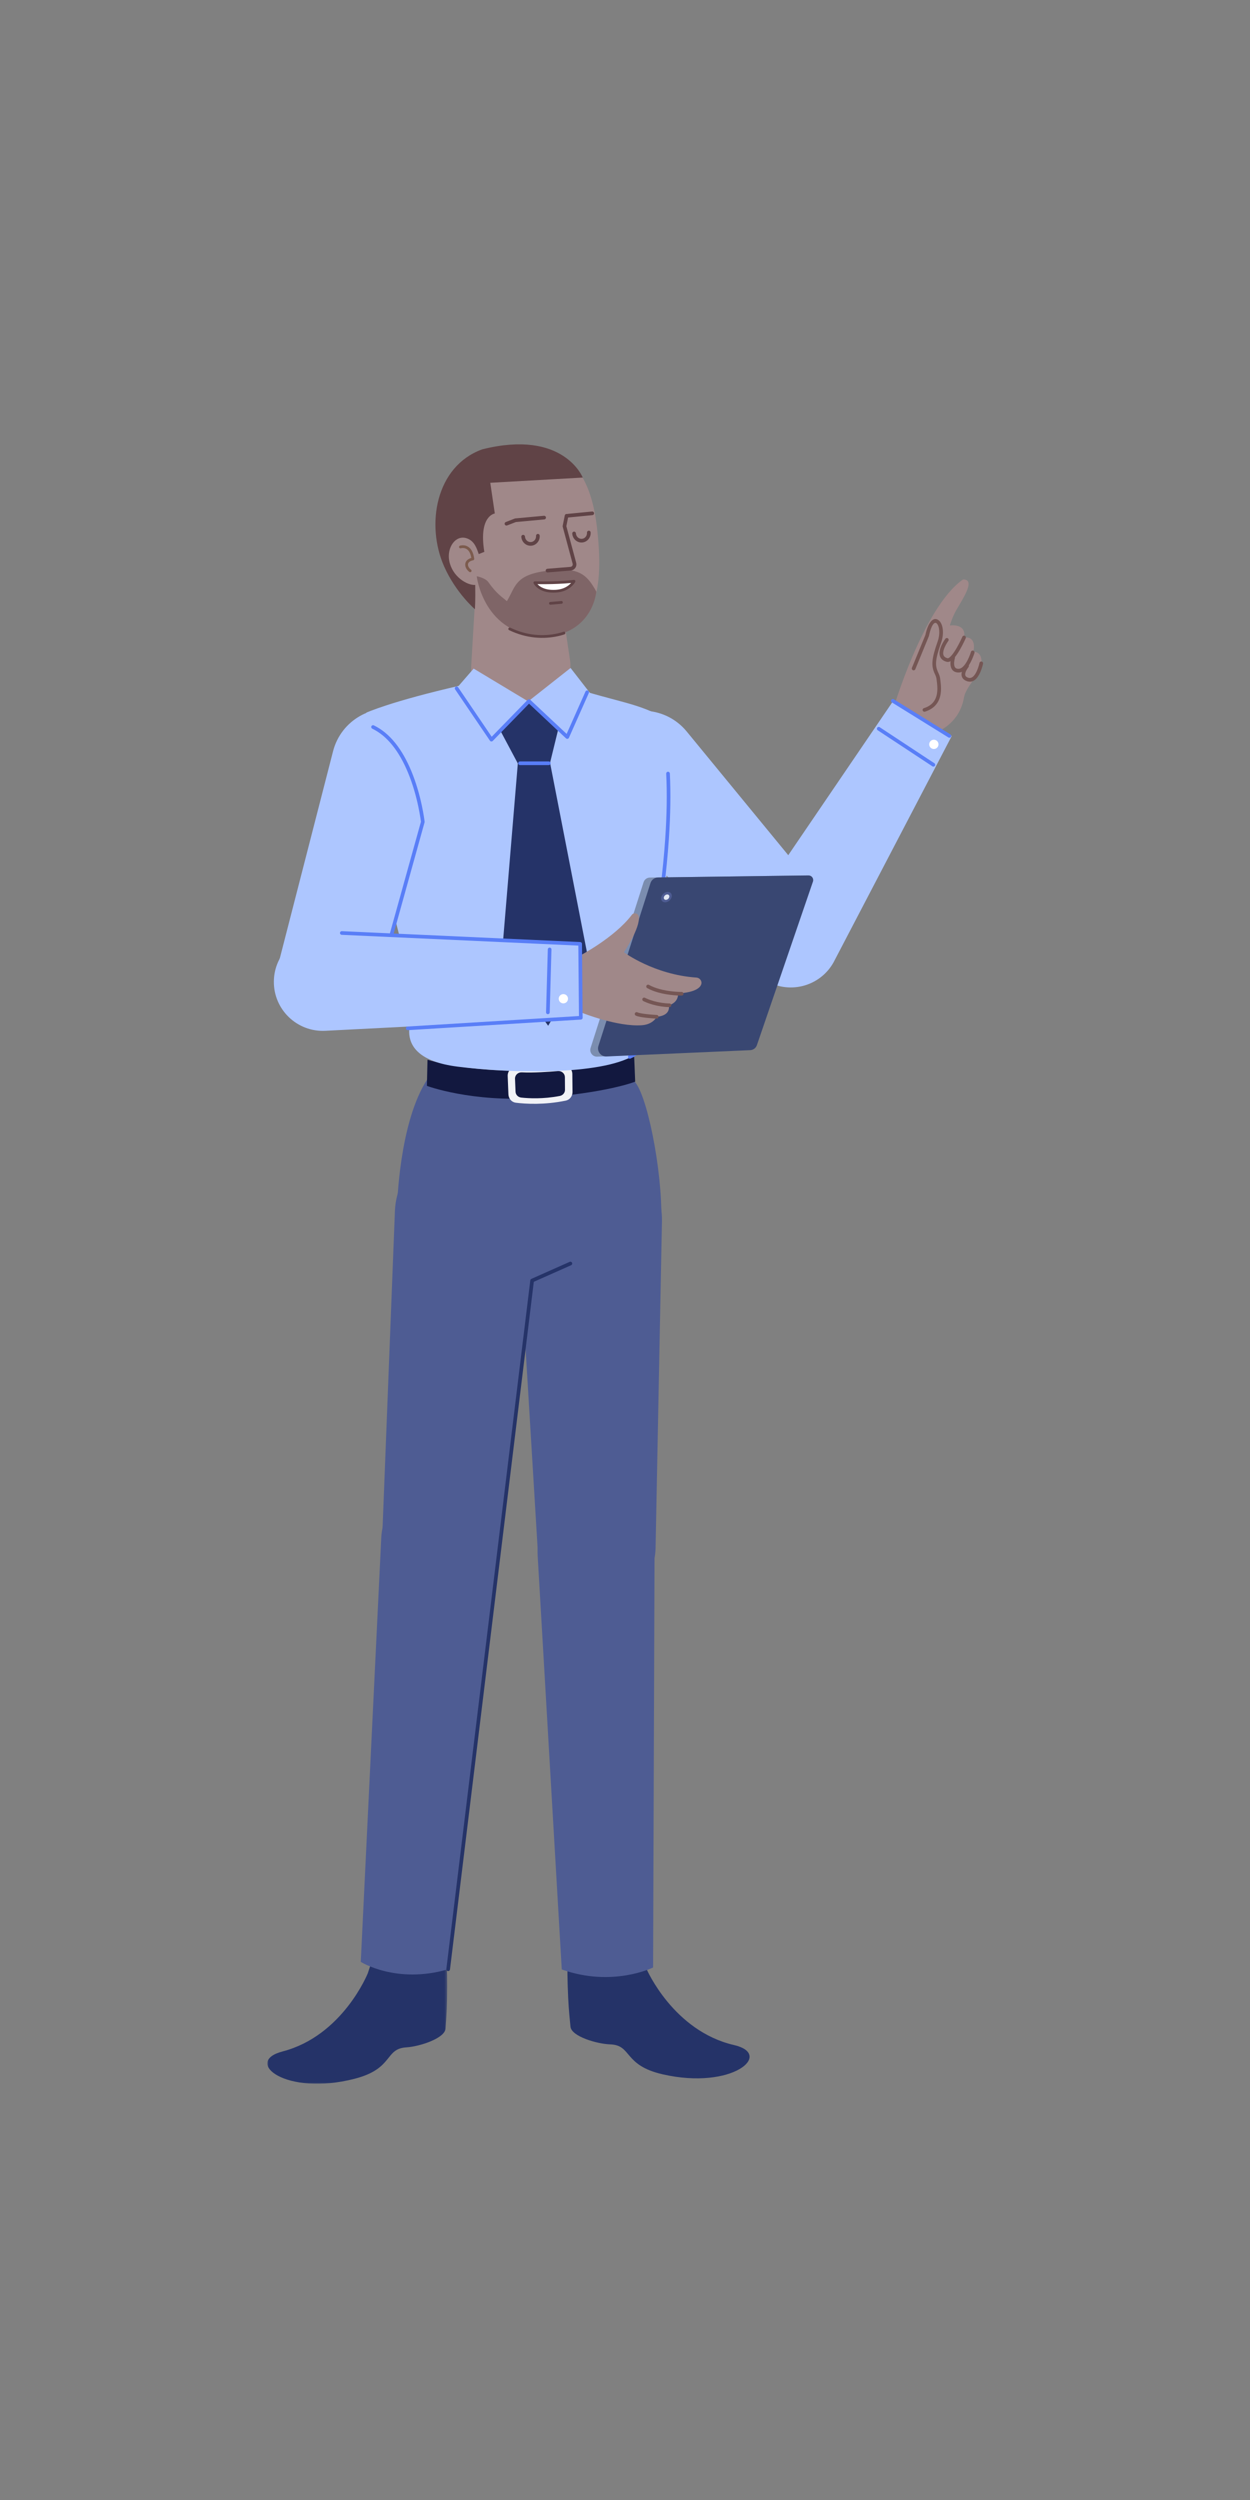 <?xml version="1.0" encoding="UTF-8"?>
<svg width="512px" height="1024px" viewBox="0 0 512 1024" version="1.1" xmlns="http://www.w3.org/2000/svg" xmlns:xlink="http://www.w3.org/1999/xlink">
    <rect x="0" y="0" width="512" height="1024" fill="#808080" stroke="none"/>
    <!-- Generator: Sketch 61.2 (89653) - https://sketch.com -->
    <title>2.人物组件/3.商务经理/站立/讲解</title>
    <desc>Created with Sketch.</desc>
    <defs>
        <polygon id="path-1" points="0 0.922 73.669 0.922 73.669 78 0 78"></polygon>
    </defs>
    <g id="2.人物组件/3.商务经理/站立/讲解" stroke="none" stroke-width="1" fill="none" fill-rule="evenodd">
        <path d="M365.54,291.465 C365.54,291.465 377.945,248.904 394.453,237.339 C399.512,237.31 395.059,244.167 391.775,249.76 C390.095,252.622 389.059,256.189 389.059,256.189 C389.059,256.189 395.956,255.171 394.879,261.109 C400.417,260.604 398.672,266.902 398.672,266.902 C398.672,266.902 402.94,266.73 401.815,272.559 C401.039,276.568 395.581,281.412 394.844,285.703 C392.948,296.769 383.366,300.457 380.27,301.083 C372.436,302.667 367.859,299.881 365.54,291.465" id="Fill-1" fill="#A08889"></path>
        <path d="M379.092,259.876 C380.25,254.644 382.482,252.315 384.612,254.183 C386.326,255.687 386.777,259.597 385.492,263.213 L385.211,264.012 C383.099,270.116 383.01,272.494 384.079,274.994 L384.304,275.492 C384.735,276.424 384.951,277.021 385.067,277.796 L385.237,279.143 C385.485,281.19 385.531,282.713 385.271,284.3 C384.706,287.754 382.709,290.274 378.871,291.499 C378.476,291.625 378.054,291.408 377.928,291.013 C377.802,290.618 378.02,290.196 378.415,290.07 C381.691,289.025 383.313,286.977 383.791,284.057 C384.005,282.751 383.985,281.457 383.798,279.758 L383.726,279.152 C383.692,278.875 383.63,278.385 383.613,278.236 C383.537,277.589 383.393,277.126 383.061,276.381 L382.86,275.944 C381.413,272.817 381.477,270.027 384.078,262.71 C385.178,259.616 384.801,256.344 383.623,255.311 C382.779,254.571 381.499,255.912 380.562,260.174 L380.497,260.477 L380.457,260.608 L374.913,274.112 C374.756,274.495 374.317,274.679 373.934,274.521 C373.583,274.377 373.4,273.997 373.493,273.639 L373.525,273.543 L379.044,260.099 L379.092,259.876 Z" id="Stroke-3" fill="#755654" fill-rule="nonzero"></path>
        <path d="M395.179,260.422 C395.559,260.588 395.731,261.03 395.565,261.409 L395.38,261.819 L395.014,262.601 C394.97,262.694 394.924,262.789 394.877,262.885 C394.343,263.987 393.767,265.09 393.17,266.122 C392.443,267.378 391.734,268.444 391.055,269.263 C389.899,270.656 388.836,271.357 387.761,271.077 C385.237,270.42 384.429,268.565 385.008,266.154 C385.21,265.312 385.57,264.432 386.044,263.539 C386.302,263.053 386.578,262.593 386.854,262.172 L387.075,261.843 C387.139,261.751 387.192,261.678 387.231,261.625 C387.479,261.293 387.948,261.224 388.281,261.471 C388.613,261.719 388.682,262.189 388.434,262.521 L388.27,262.754 C388.222,262.823 388.168,262.904 388.108,262.995 C387.856,263.379 387.604,263.8 387.369,264.242 C386.95,265.032 386.635,265.801 386.466,266.504 C386.061,268.191 386.5,269.199 388.138,269.626 C388.446,269.706 389.092,269.28 389.9,268.306 C390.518,267.561 391.183,266.56 391.871,265.371 C392.448,264.374 393.008,263.302 393.528,262.231 L393.905,261.435 L394.191,260.808 C394.357,260.428 394.8,260.255 395.179,260.422 Z" id="Stroke-5" fill="#755654" fill-rule="nonzero"></path>
        <path d="M398.636,266.494 C399.034,266.61 399.262,267.027 399.146,267.424 L399.074,267.656 L399.038,267.769 C398.951,268.035 398.848,268.33 398.73,268.647 C398.391,269.555 397.994,270.464 397.538,271.316 C396.134,273.94 394.482,275.532 392.471,275.459 C390.428,275.384 389.426,274.061 389.312,272.114 C389.272,271.421 389.344,270.696 389.487,269.982 C389.557,269.635 389.627,269.367 389.677,269.206 C389.8,268.81 390.22,268.589 390.616,268.712 C391.011,268.834 391.233,269.254 391.11,269.65 L391.068,269.799 C391.036,269.92 390.997,270.083 390.958,270.277 C390.838,270.876 390.778,271.479 390.81,272.026 C390.883,273.278 391.367,273.918 392.525,273.96 C393.777,274.006 395.059,272.771 396.215,270.609 C396.636,269.821 397.008,268.973 397.324,268.123 C397.398,267.925 397.466,267.736 397.526,267.559 L397.706,267.004 C397.822,266.606 398.239,266.378 398.636,266.494 Z" id="Stroke-7" fill="#755654" fill-rule="nonzero"></path>
        <path d="M402.073,270.96 C402.479,271.041 402.742,271.437 402.661,271.843 L402.591,272.158 C402.534,272.399 402.465,272.668 402.383,272.956 C402.15,273.781 401.861,274.607 401.513,275.383 C400.229,278.246 398.44,279.805 396.08,279.014 C394.328,278.426 393.629,277.164 393.893,275.602 C394.008,274.923 394.294,274.227 394.697,273.531 C395.005,272.999 395.313,272.576 395.527,272.32 C395.793,272.002 396.266,271.96 396.584,272.225 C396.901,272.491 396.944,272.964 396.678,273.282 L396.576,273.412 C396.546,273.451 396.511,273.498 396.472,273.55 C396.31,273.774 396.147,274.021 395.995,274.283 C395.674,274.837 395.452,275.376 395.372,275.852 C395.228,276.706 395.526,277.246 396.557,277.592 C397.941,278.056 399.138,277.013 400.145,274.769 C400.46,274.066 400.725,273.307 400.94,272.547 L401.039,272.184 C401.112,271.905 401.163,271.686 401.19,271.548 C401.265,271.176 401.603,270.923 401.972,270.947 L402.073,270.96 Z" id="Stroke-9" fill="#755654" fill-rule="nonzero"></path>
        <path d="M337.157,398.438 L337.157,398.438 C328.977,405.622 316.575,405.026 309.123,397.091 L246.365,330.263 C237.372,320.687 238.098,305.567 247.968,296.897 L247.968,296.897 C257.838,288.228 272.925,289.459 281.262,299.611 L339.437,370.464 C346.344,378.878 345.336,391.255 337.157,398.438" id="Fill-11" fill="#ADC6FF"></path>
        <path d="M365.748,287.261 L389.823,301.489 L341.389,394.24 C335.709,404.335 322.681,407.533 312.972,401.215 C303.493,395.047 300.985,382.267 307.429,372.974 L365.748,287.261 Z" id="Fill-13" fill="#ADC6FF"></path>
        <path d="M365.064,286.672 C365.263,286.352 365.663,286.233 365.998,286.378 L366.097,286.43 L389.276,300.8 C389.628,301.018 389.737,301.48 389.519,301.833 C389.32,302.153 388.92,302.271 388.584,302.126 L388.486,302.075 L365.306,287.705 C364.954,287.487 364.846,287.024 365.064,286.672 Z" id="Stroke-15" fill="#597EF7" fill-rule="nonzero"></path>
        <path d="M359.294,298.076 C359.502,297.762 359.905,297.654 360.236,297.809 L360.333,297.863 L382.733,312.63 C383.079,312.858 383.174,313.324 382.946,313.669 C382.739,313.984 382.336,314.091 382.004,313.937 L381.907,313.883 L359.508,299.115 C359.162,298.887 359.066,298.422 359.294,298.076 Z" id="Stroke-17" fill="#597EF7" fill-rule="nonzero"></path>
        <path d="M383.499,303.274 C384.393,303.824 384.672,304.994 384.122,305.888 C383.571,306.782 382.401,307.061 381.507,306.511 C380.613,305.962 380.334,304.79 380.885,303.896 C381.435,303.002 382.605,302.723 383.499,303.274" id="Fill-19" fill="#FFFFFF"></path>
        <g id="分组" transform="translate(109.5, 775.508)">
            <mask id="mask-2" fill="white">
                <use xlink:href="#path-1"></use>
            </mask>
            <g id="Clip-22"></g>
            <path d="M41.158,32.726 C41.158,32.726 30.928,58.345 6.223,64.771 C-9.951,68.977 7.347,83.255 35.74,75.958 C51.927,71.797 47.88,63.634 56.98,63.088 C62.254,62.77 72.705,59.431 72.99,55.409 C73.488,48.382 73.617,46.412 73.666,38.23 C73.959,-10.255 54.963,-10.837 41.158,32.726" id="Fill-21" fill="#253368" mask="url(#mask-2)"></path>
        </g>
        <path d="M175.242,441.758 C175.242,441.758 248.271,442.535 258.304,442.138 C263.53,441.931 270.592,474.202 270.889,496.162 C267.562,502.889 238.653,516.404 223.858,523.22 C218.266,525.797 213.13,524.396 213.13,524.396 C205.774,526.343 162.642,494.57 162.642,494.57 C162.642,494.57 163.339,459.523 175.242,441.758" id="Fill-23" fill="#4E5C93"></path>
        <path d="M259.766,432.922 L260.173,443.05 C260.173,443.05 248.525,447.743 220.285,449.719 C193.114,451.621 174.86,444.775 174.86,444.775 L175.105,434.083 C175.105,434.083 209.954,445.061 259.766,432.922" id="Fill-25" fill="#12183F"></path>
        <path d="M234.504,447.288 L234.43,439.925 C234.409,437.85 232.711,436.229 230.732,436.406 C225.989,436.827 217.604,437.432 211.502,437.073 C209.507,436.956 207.866,438.675 207.95,440.76 L208.252,448.278 C208.321,450.036 209.606,451.472 211.28,451.677 C215.255,452.166 222.91,452.643 231.746,450.816 C233.356,450.483 234.521,449.004 234.504,447.288" id="Fill-27" fill="#F1F2F6"></path>
        <path d="M231.419,446.403 L231.38,441.194 C231.37,439.727 230.065,438.584 228.539,438.713 C224.879,439.025 218.408,439.473 213.703,439.235 C212.164,439.158 210.893,440.378 210.952,441.852 L211.166,447.171 C211.216,448.415 212.203,449.426 213.493,449.568 C216.559,449.903 222.461,450.222 229.283,448.907 C230.527,448.667 231.428,447.617 231.419,446.403" id="Fill-29" fill="#12183F"></path>
        <path d="M233.572,271.049 L230.104,247.697 L194.975,239.314 L192.98,273.332 C192.863,281.402 199.228,288.947 206.846,291.611 C207.637,291.889 208.454,292.132 209.294,292.333 C221.975,295.36 234.86,284.023 233.572,271.049" id="Fill-31" fill="#A08889"></path>
        <path d="M181.609,224.172 C187.374,249.858 206.251,260.234 223.569,259.829 C244.213,259.346 247.515,241.32 244.482,215.772 C241.401,189.831 229.575,181.776 210.192,182.592 C189.984,183.444 175.77,198.155 181.609,224.172" id="Fill-33" fill="#A08889"></path>
        <path d="M196.102,226.949 C195.352,224.965 194.529,221.611 191.178,220.49 C186.567,218.95 182.979,224.299 184.004,229.691 C185.245,236.23 191.352,239.806 194.648,239.596 C194.776,246.077 194.522,249.542 194.522,249.542 C194.522,249.542 186.753,242.9 181.928,232.042 C174.402,215.099 178.353,191.017 197.498,184.058 C230.873,175.675 238.69,195.611 238.69,195.611 L200.819,197.749 L202.674,210.326 C202.674,210.326 195.957,211.175 198.381,226.045 L196.102,226.949 Z" id="Fill-35" fill="#604346"></path>
        <path d="M222.813,211.26 C223.225,211.222 223.59,211.526 223.628,211.938 C223.663,212.316 223.411,212.655 223.051,212.738 L222.95,212.754 L211.307,213.827 L207.716,215.22 C207.362,215.358 206.967,215.208 206.789,214.885 L206.746,214.792 C206.608,214.438 206.758,214.044 207.081,213.865 L207.174,213.822 L210.864,212.391 L211.066,212.343 L222.813,211.26 Z" id="Stroke-37" fill="#604346" fill-rule="nonzero"></path>
        <path d="M207.624,246.25 C211.527,239.811 210.758,234.359 228.684,233.434 C237.405,232.983 240.674,235.636 244.277,242.388 C242.639,253.285 234.344,260.661 222.651,260.576 C198.083,260.397 195.269,236.03 195.269,236.03 C195.269,236.03 198.773,236.671 200.013,238.425 C203.441,243.278 205.532,244.407 207.624,246.25" id="Fill-39" fill="#7F6567"></path>
        <path d="M235.116,238.082 C235.116,238.082 228.82,238.904 219.072,238.676 C219.072,238.676 220.773,242.589 227.755,242.145 C233.236,241.799 235.116,238.082 235.116,238.082" id="Fill-41" fill="#FFFFFF"></path>
        <path d="M235.043,237.524 L234.511,237.586 L233.535,237.684 C232.975,237.737 232.354,237.788 231.674,237.838 C228.006,238.104 223.767,238.223 219.085,238.113 C218.699,238.104 218.429,238.473 218.53,238.828 L218.566,238.923 C218.874,239.581 219.523,240.399 220.62,241.14 C222.344,242.303 224.708,242.903 227.791,242.707 C230.205,242.554 232.153,241.774 233.667,240.566 C234.698,239.744 235.325,238.914 235.618,238.336 C235.822,237.932 235.491,237.465 235.043,237.524 Z M233.924,238.777 L233.883,238.824 C233.619,239.118 233.314,239.409 232.966,239.687 C231.628,240.753 229.899,241.446 227.72,241.584 C224.878,241.765 222.762,241.228 221.25,240.208 L221.045,240.064 C220.716,239.825 220.444,239.582 220.224,239.348 L220.144,239.259 L220.807,239.269 C224.55,239.313 227.988,239.211 231.055,239.008 L231.755,238.96 C232.306,238.92 232.818,238.878 233.292,238.836 L233.924,238.777 Z" id="Stroke-43" fill="#604346" fill-rule="nonzero"></path>
        <path d="M232.213,210.531 C232.586,210.606 232.838,210.944 232.815,211.312 L232.802,211.414 L231.979,215.527 L236.008,230.518 C236.404,231.987 235.419,233.456 233.937,233.671 L233.776,233.689 L224.32,234.462 C223.907,234.495 223.545,234.188 223.511,233.775 C223.481,233.397 223.736,233.061 224.097,232.982 L224.198,232.967 L233.654,232.194 C234.251,232.145 234.671,231.6 234.584,231.023 L234.56,230.907 L230.486,215.748 C230.466,215.674 230.457,215.597 230.461,215.521 L230.475,215.407 L231.331,211.12 C231.405,210.747 231.744,210.495 232.112,210.518 L232.213,210.531 Z" id="Stroke-45" fill="#604346" fill-rule="nonzero"></path>
        <path d="M229.921,246.179 C230.231,246.152 230.504,246.381 230.53,246.691 C230.554,246.969 230.371,247.218 230.108,247.284 L230.018,247.3 L225.494,247.69 C225.185,247.716 224.912,247.487 224.885,247.177 C224.861,246.899 225.045,246.65 225.307,246.584 L225.397,246.569 L229.921,246.179 Z" id="Stroke-47" fill="#604346" fill-rule="nonzero"></path>
        <path d="M242.52,209.512 C242.932,209.472 243.299,209.774 243.34,210.186 C243.376,210.564 243.126,210.903 242.766,210.988 L242.666,211.005 L232.701,211.977 C232.289,212.017 231.922,211.716 231.882,211.303 C231.845,210.926 232.096,210.586 232.455,210.501 L232.556,210.484 L242.52,209.512 Z" id="Stroke-49" fill="#604346" fill-rule="nonzero"></path>
        <path d="M208.261,257.359 C208.396,257.079 208.732,256.961 209.012,257.096 C215.834,260.374 222.573,260.754 228.468,259.437 C228.997,259.319 229.478,259.194 229.907,259.068 L230.219,258.974 C230.517,258.881 230.719,258.809 230.817,258.771 C231.106,258.658 231.433,258.8 231.546,259.09 C231.659,259.379 231.517,259.705 231.227,259.818 L230.967,259.913 C230.854,259.952 230.717,259.997 230.555,260.048 C230.022,260.214 229.406,260.38 228.713,260.535 C222.589,261.903 215.598,261.509 208.525,258.11 C208.245,257.975 208.127,257.639 208.261,257.359 Z" id="Stroke-51" fill="#604346" fill-rule="nonzero"></path>
        <path d="M188.754,223.422 C189.615,223.259 190.561,223.326 191.463,223.796 C192.914,224.552 193.898,226.195 194.247,228.864 C194.284,229.154 194.095,229.424 193.809,229.486 C192.37,229.802 191.715,230.426 191.678,231.207 C191.644,231.922 192.138,232.777 192.92,233.349 C193.171,233.532 193.225,233.884 193.042,234.135 C192.858,234.386 192.507,234.44 192.256,234.257 C191.19,233.478 190.501,232.283 190.554,231.154 C190.61,229.976 191.425,229.06 192.897,228.571 L193.056,228.52 L193.041,228.425 C192.704,226.551 192.014,225.425 191.085,224.873 L190.944,224.794 C190.296,224.457 189.597,224.407 188.964,224.527 L188.787,224.567 C188.775,224.57 188.765,224.573 188.758,224.576 C188.462,224.672 188.145,224.511 188.048,224.216 C187.952,223.92 188.113,223.603 188.408,223.506 L188.55,223.466 C188.608,223.452 188.676,223.437 188.754,223.422 Z" id="Stroke-53" fill="#7C5B4D" fill-rule="nonzero"></path>
        <path d="M220.272,218.69 C220.685,218.663 221.042,218.977 221.068,219.39 C221.205,221.538 219.636,223.4 217.547,223.533 C215.458,223.665 213.667,222.017 213.531,219.868 C213.504,219.455 213.818,219.098 214.231,219.072 C214.645,219.046 215.001,219.36 215.028,219.773 C215.113,221.11 216.205,222.115 217.452,222.036 C218.699,221.956 219.656,220.821 219.571,219.486 C219.545,219.072 219.858,218.716 220.272,218.69 Z" id="Stroke-55" fill="#604346" fill-rule="nonzero"></path>
        <path d="M241.136,217.366 C241.549,217.34 241.905,217.653 241.932,218.067 C242.069,220.214 240.5,222.076 238.41,222.209 C236.322,222.341 234.531,220.693 234.394,218.545 C234.368,218.131 234.682,217.775 235.095,217.748 C235.509,217.722 235.865,218.036 235.891,218.449 C235.976,219.786 237.069,220.791 238.316,220.712 C239.563,220.633 240.52,219.497 240.435,218.162 C240.409,217.749 240.722,217.392 241.136,217.366 Z" id="Stroke-57" fill="#604346" fill-rule="nonzero"></path>
        <path d="M178.738,654.879 L178.738,654.879 C165.83,653.839 156.038,642.804 156.544,629.863 L161.758,496.029 C162.412,479.268 176.89,466.422 193.609,467.769 C210.295,469.113 222.52,484.053 220.537,500.674 L204.659,633.667 C203.122,646.554 191.674,655.921 178.738,654.879" id="Fill-59" fill="#4E5C93"></path>
        <path d="M183.566,806.61 L204.935,634.018 C206.66,620.083 196.34,607.555 182.333,606.579 C168.636,605.623 156.831,616.113 156.168,629.827 L147.773,803.586 C147.773,803.586 162.378,812.818 183.566,806.61" id="Fill-61" fill="#4E5C93"></path>
        <path d="M264.865,806.587 C264.865,806.587 275.797,831.914 300.67,837.656 C316.954,841.417 300.055,856.165 271.473,849.652 C255.178,845.939 258.997,837.668 249.886,837.371 C244.605,837.2 234.066,834.149 233.671,830.138 C232.98,823.127 232.797,821.162 232.522,812.984 C230.895,764.525 249.867,763.42 264.865,806.587" id="Fill-63" fill="#253368"></path>
        <path d="M244.892,657.761 L244.892,657.761 C257.845,657.484 268.271,647.038 268.523,634.085 L271.139,500.167 C271.466,483.401 257.773,469.735 241.009,470.093 C224.267,470.452 211.178,484.655 212.189,501.37 L220.267,635.071 C221.05,648.02 231.922,658.039 244.892,657.761" id="Fill-65" fill="#4E5C93"></path>
        <path d="M230.1,806.684 L220.235,637.352 C219.446,623.799 230.066,612.299 243.638,612.009 C257.099,611.721 268.154,622.58 268.106,636.044 L267.506,805.884 C267.506,805.884 250.884,814.13 230.1,806.684" id="Fill-67" fill="#4E5C93"></path>
        <path d="M263.207,414.524 C263.207,414.524 282.212,335.711 272.851,294.565 C261.779,287.957 253.372,287.717 234.097,281.482 C230.233,280.232 222.109,289.475 217.307,289.312 C210.209,289.07 195.643,279.178 189.032,280.684 C160.118,287.27 150.044,291.911 150.044,291.911 L155.486,348.896 C161.999,379.949 171.31,411.575 171.31,411.575 C171.31,411.575 156.019,432.925 187.438,436.901 C209.324,439.672 245.888,440.479 259.646,432.313 C265.64,428.755 266.26,422.302 263.207,414.524" id="Fill-69" fill="#ADC6FF"></path>
        <polygon id="Fill-71" fill="#ADC6FF" points="233.708 273.603 241.631 283.813 231.923 302.541 216.301 287.337"></polygon>
        <polygon id="Fill-73" fill="#ADC6FF" points="216.436 287.353 194.008 273.858 187.077 281.837 201.277 301.462"></polygon>
        <polygon id="Fill-75" fill="#253368" points="228.59 298.979 216.668 287.171 205.073 299.51 212.076 312.662 225.332 312.329"></polygon>
        <polygon id="Fill-77" fill="#253368" points="225.26 312.228 212.147 312.161 205.388 393.378 224.525 420.152 240.874 392.378"></polygon>
        <path d="M186.61,281.324 C186.922,281.113 187.336,281.167 187.583,281.437 L187.652,281.524 L201.4,301.779 L216.13,286.648 C216.389,286.381 216.799,286.348 217.095,286.555 L217.18,286.624 L232.093,300.616 L239.815,283.242 C239.969,282.895 240.355,282.723 240.709,282.826 L240.805,282.861 C241.152,283.016 241.324,283.401 241.221,283.756 L241.186,283.851 L233.035,302.19 C232.84,302.628 232.298,302.767 231.92,302.501 L231.836,302.433 L216.69,288.221 L201.834,303.484 C201.528,303.799 201.027,303.781 200.743,303.467 L200.676,303.383 L186.411,282.366 C186.178,282.023 186.268,281.557 186.61,281.324 Z" id="Stroke-79" fill="#597EF7" fill-rule="nonzero"></path>
        <path d="M224.772,311.884 C225.186,311.884 225.522,312.219 225.522,312.634 C225.522,313.013 225.24,313.327 224.874,313.377 L224.772,313.384 L213,313.384 C212.586,313.384 212.25,313.048 212.25,312.634 C212.25,312.254 212.532,311.94 212.898,311.89 L213,311.884 L224.772,311.884 Z" id="Stroke-81" fill="#597EF7" fill-rule="nonzero"></path>
        <path d="M273.585,316.099 C273.999,316.079 274.351,316.397 274.372,316.811 C274.782,324.916 274.629,333.886 273.974,343.577 C273.065,357.038 271.23,371.409 268.742,386.034 C267.541,393.091 266.261,399.784 264.975,405.931 L264.717,407.153 C264.333,408.968 263.971,410.628 263.636,412.12 L263.155,414.231 L262.955,415.085 L263.193,415.533 C263.482,416.094 263.769,416.725 264.037,417.412 C265.083,420.093 265.551,422.835 265.105,425.429 C264.508,428.897 262.317,431.709 258.279,433.579 C257.904,433.753 257.458,433.589 257.284,433.213 C257.11,432.837 257.273,432.391 257.649,432.217 C261.244,430.553 263.114,428.153 263.627,425.175 C264.019,422.891 263.595,420.406 262.64,417.958 C262.441,417.448 262.23,416.971 262.018,416.536 L261.859,416.218 C261.701,415.911 261.581,415.697 261.516,415.591 C261.413,415.422 261.381,415.218 261.428,415.025 L261.768,413.571 L262.173,411.791 C262.464,410.491 262.777,409.062 263.107,407.513 L263.25,406.842 C264.618,400.382 265.986,393.289 267.263,385.783 C269.743,371.204 271.572,356.882 272.478,343.476 C273.128,333.84 273.28,324.928 272.874,316.887 C272.853,316.473 273.171,316.121 273.585,316.099 Z" id="Stroke-83" fill="#597EF7" fill-rule="nonzero"></path>
        <path d="M241.904,429.244 L263.607,361.351 C263.966,360.232 264.998,359.467 266.174,359.452 L327.033,358.628 C328.923,358.603 330.269,360.458 329.655,362.246 L306.998,428.335 C306.633,429.398 305.655,430.129 304.533,430.178 L244.626,432.806 C242.727,432.889 241.325,431.054 241.904,429.244" id="Fill-85" fill="#7B8DAF"></path>
        <path d="M266.437,361.706 C266.871,360.352 268.122,359.425 269.545,359.405 L331.156,358.571 C332.478,358.553 333.418,359.852 332.989,361.102 L310.02,428.105 C309.616,429.283 308.533,430.093 307.29,430.147 L248.409,432.728 C246.109,432.83 244.411,430.609 245.112,428.416 L266.437,361.706 Z" id="Fill-87" fill="#394772"></path>
        <path d="M274.78,365.834 C275.469,366.6 275.221,367.946 274.227,368.841 C273.232,369.735 271.867,369.84 271.179,369.074 C270.489,368.307 270.736,366.96 271.731,366.066 C272.727,365.171 274.092,365.067 274.78,365.834" id="Fill-89" fill="#4E5C93"></path>
        <path d="M273.963,366.635 C274.32,367.033 274.191,367.731 273.675,368.197 C273.159,368.66 272.451,368.714 272.092,368.317 C271.735,367.919 271.863,367.22 272.38,366.755 C272.896,366.291 273.604,366.238 273.963,366.635" id="Fill-91" fill="#E1E7F3"></path>
        <path d="M268.995,416.478 C272.492,416.139 274.332,414.676 274.001,411.763 C278.207,410.44 277.736,406.878 277.736,406.878 C277.736,406.878 285.831,406.753 287.193,403.294 C287.723,401.952 286.695,400.513 285.255,400.416 C267.911,399.241 255.545,390.049 255.545,390.049 C255.545,390.049 262.362,380.037 261.641,375.415 C261.428,374.049 259.641,373.608 258.807,374.71 C251.655,384.147 237.317,391.546 237.317,391.546 C237.317,391.546 220.104,407.673 238.776,414.985 C238.776,414.985 253.008,420.657 262.917,419.938 C267.609,419.599 268.995,416.478 268.995,416.478" id="Fill-93" fill="#A08889"></path>
        <path d="M264.795,403.699 C264.997,403.338 265.454,403.208 265.815,403.41 C267.041,404.096 268.477,404.655 270.08,405.098 C271.996,405.627 274.056,405.966 276.128,406.15 L276.759,406.201 C277.571,406.262 278.266,406.289 278.808,406.296 L279.206,406.297 C279.62,406.292 279.961,406.623 279.966,407.037 C279.971,407.417 279.693,407.734 279.328,407.789 L279.226,407.797 L279.002,407.798 C278.27,407.796 277.236,407.754 275.996,407.644 C273.839,407.452 271.693,407.1 269.681,406.544 C267.969,406.071 266.423,405.469 265.083,404.72 C264.722,404.518 264.593,404.061 264.795,403.699 Z" id="Stroke-95" fill="#755654" fill-rule="nonzero"></path>
        <path d="M263.156,409.041 C263.337,408.668 263.785,408.511 264.158,408.692 C264.316,408.768 264.476,408.843 264.637,408.915 C266.677,409.836 268.87,410.427 271.072,410.751 C272.223,410.92 273.18,410.993 273.855,411.008 L274.195,411.011 C274.616,411.005 274.956,411.337 274.962,411.751 C274.967,412.13 274.689,412.448 274.324,412.503 L274.205,412.511 L273.832,412.508 C273.095,412.492 272.074,412.415 270.854,412.235 C268.523,411.892 266.198,411.265 264.02,410.283 C263.847,410.205 263.675,410.125 263.505,410.042 C263.132,409.862 262.976,409.414 263.156,409.041 Z" id="Stroke-97" fill="#755654" fill-rule="nonzero"></path>
        <path d="M260.069,414.996 C260.249,414.623 260.697,414.467 261.07,414.647 C261.612,414.909 262.947,415.165 264.756,415.373 C265.69,415.481 266.694,415.571 267.698,415.644 L268.669,415.708 L269.034,415.729 C269.447,415.75 269.766,416.102 269.744,416.516 C269.723,416.93 269.371,417.248 268.957,417.227 L268.579,417.205 C268.28,417.187 267.948,417.166 267.59,417.14 C266.566,417.066 265.542,416.974 264.584,416.863 L263.906,416.781 C262.271,416.569 261.081,416.318 260.418,415.998 C260.045,415.818 259.888,415.369 260.069,414.996 Z" id="Stroke-99" fill="#755654" fill-rule="nonzero"></path>
        <path d="M127.47,420.886 L127.47,420.886 C117.024,417.826 110.884,407.034 113.595,396.49 L136.423,307.701 C139.693,294.978 152.853,287.494 165.459,291.187 C178.065,294.879 185.107,308.28 180.997,320.757 L152.314,407.83 C148.908,418.17 137.917,423.946 127.47,420.886" id="Fill-101" fill="#ADC6FF"></path>
        <path d="M152.122,297.461 C152.303,297.088 152.751,296.932 153.124,297.112 C159.748,300.313 164.8,306.929 168.52,315.929 C170.388,320.447 171.799,325.279 172.819,330.111 C173.131,331.59 173.387,332.977 173.591,334.246 L173.759,335.349 C173.798,335.619 173.833,335.868 173.862,336.096 L173.921,336.57 C173.928,336.633 173.926,336.697 173.917,336.76 L173.898,336.853 L161.01,383.208 C160.899,383.607 160.485,383.84 160.086,383.729 C159.72,383.627 159.494,383.272 159.544,382.906 L159.565,382.806 L172.413,336.591 L172.311,335.819 C172.276,335.57 172.237,335.299 172.192,335.01 C171.98,333.626 171.702,332.083 171.351,330.421 C170.349,325.673 168.963,320.926 167.134,316.502 C163.541,307.811 158.702,301.474 152.471,298.462 C152.098,298.282 151.942,297.834 152.122,297.461 Z" id="Stroke-103" fill="#597EF7" fill-rule="nonzero"></path>
        <path d="M237.492,386.749 L237.9,416.873 L133.282,422.212 C121.714,422.821 112.036,413.531 112.173,401.948 C112.305,390.64 121.755,381.679 133.054,382.144 L237.492,386.749 Z" id="Fill-105" fill="#ADC6FF"></path>
        <path d="M140.035,381.405 L237.665,385.857 C238.03,385.874 238.325,386.149 238.374,386.502 L238.381,386.6 L238.65,416.867 C238.653,417.232 238.393,417.542 238.043,417.61 L237.945,417.622 L167.045,421.96 C166.631,421.985 166.276,421.671 166.25,421.257 C166.227,420.878 166.49,420.548 166.852,420.476 L166.953,420.463 L237.143,416.167 L236.887,387.323 L139.966,382.904 C139.587,382.886 139.286,382.59 139.254,382.222 L139.251,382.12 C139.269,381.741 139.565,381.44 139.933,381.407 L140.035,381.405 Z" id="Stroke-107" fill="#597EF7" fill-rule="nonzero"></path>
        <path d="M225.152,388.137 C225.532,388.147 225.838,388.438 225.877,388.805 L225.881,388.907 L225.163,414.686 C225.151,415.1 224.806,415.427 224.392,415.415 C224.012,415.404 223.707,415.114 223.667,414.746 L223.663,414.644 L224.382,388.865 C224.393,388.451 224.738,388.125 225.152,388.137 Z" id="Stroke-109" fill="#597EF7" fill-rule="nonzero"></path>
        <path d="M232.655,409.059 C232.67,410.109 231.83,410.972 230.78,410.985 C229.731,411 228.869,410.16 228.854,409.11 C228.84,408.062 229.68,407.199 230.729,407.184 C231.779,407.171 232.641,408.009 232.655,409.059" id="Fill-111" fill="#FFFFFF"></path>
        <path d="M233.326,516.859 C233.704,516.69 234.147,516.861 234.316,517.239 C234.47,517.586 234.34,517.987 234.025,518.182 L233.935,518.229 L218.648,525.027 L184.311,806.7 C184.265,807.077 183.947,807.354 183.577,807.359 L183.476,807.353 C183.099,807.307 182.821,806.989 182.816,806.62 L182.822,806.518 L217.211,524.424 C217.238,524.199 217.365,524.001 217.552,523.882 L217.651,523.829 L233.326,516.859 Z" id="Stroke-113" fill="#253368" fill-rule="nonzero"></path>
    </g>
</svg>